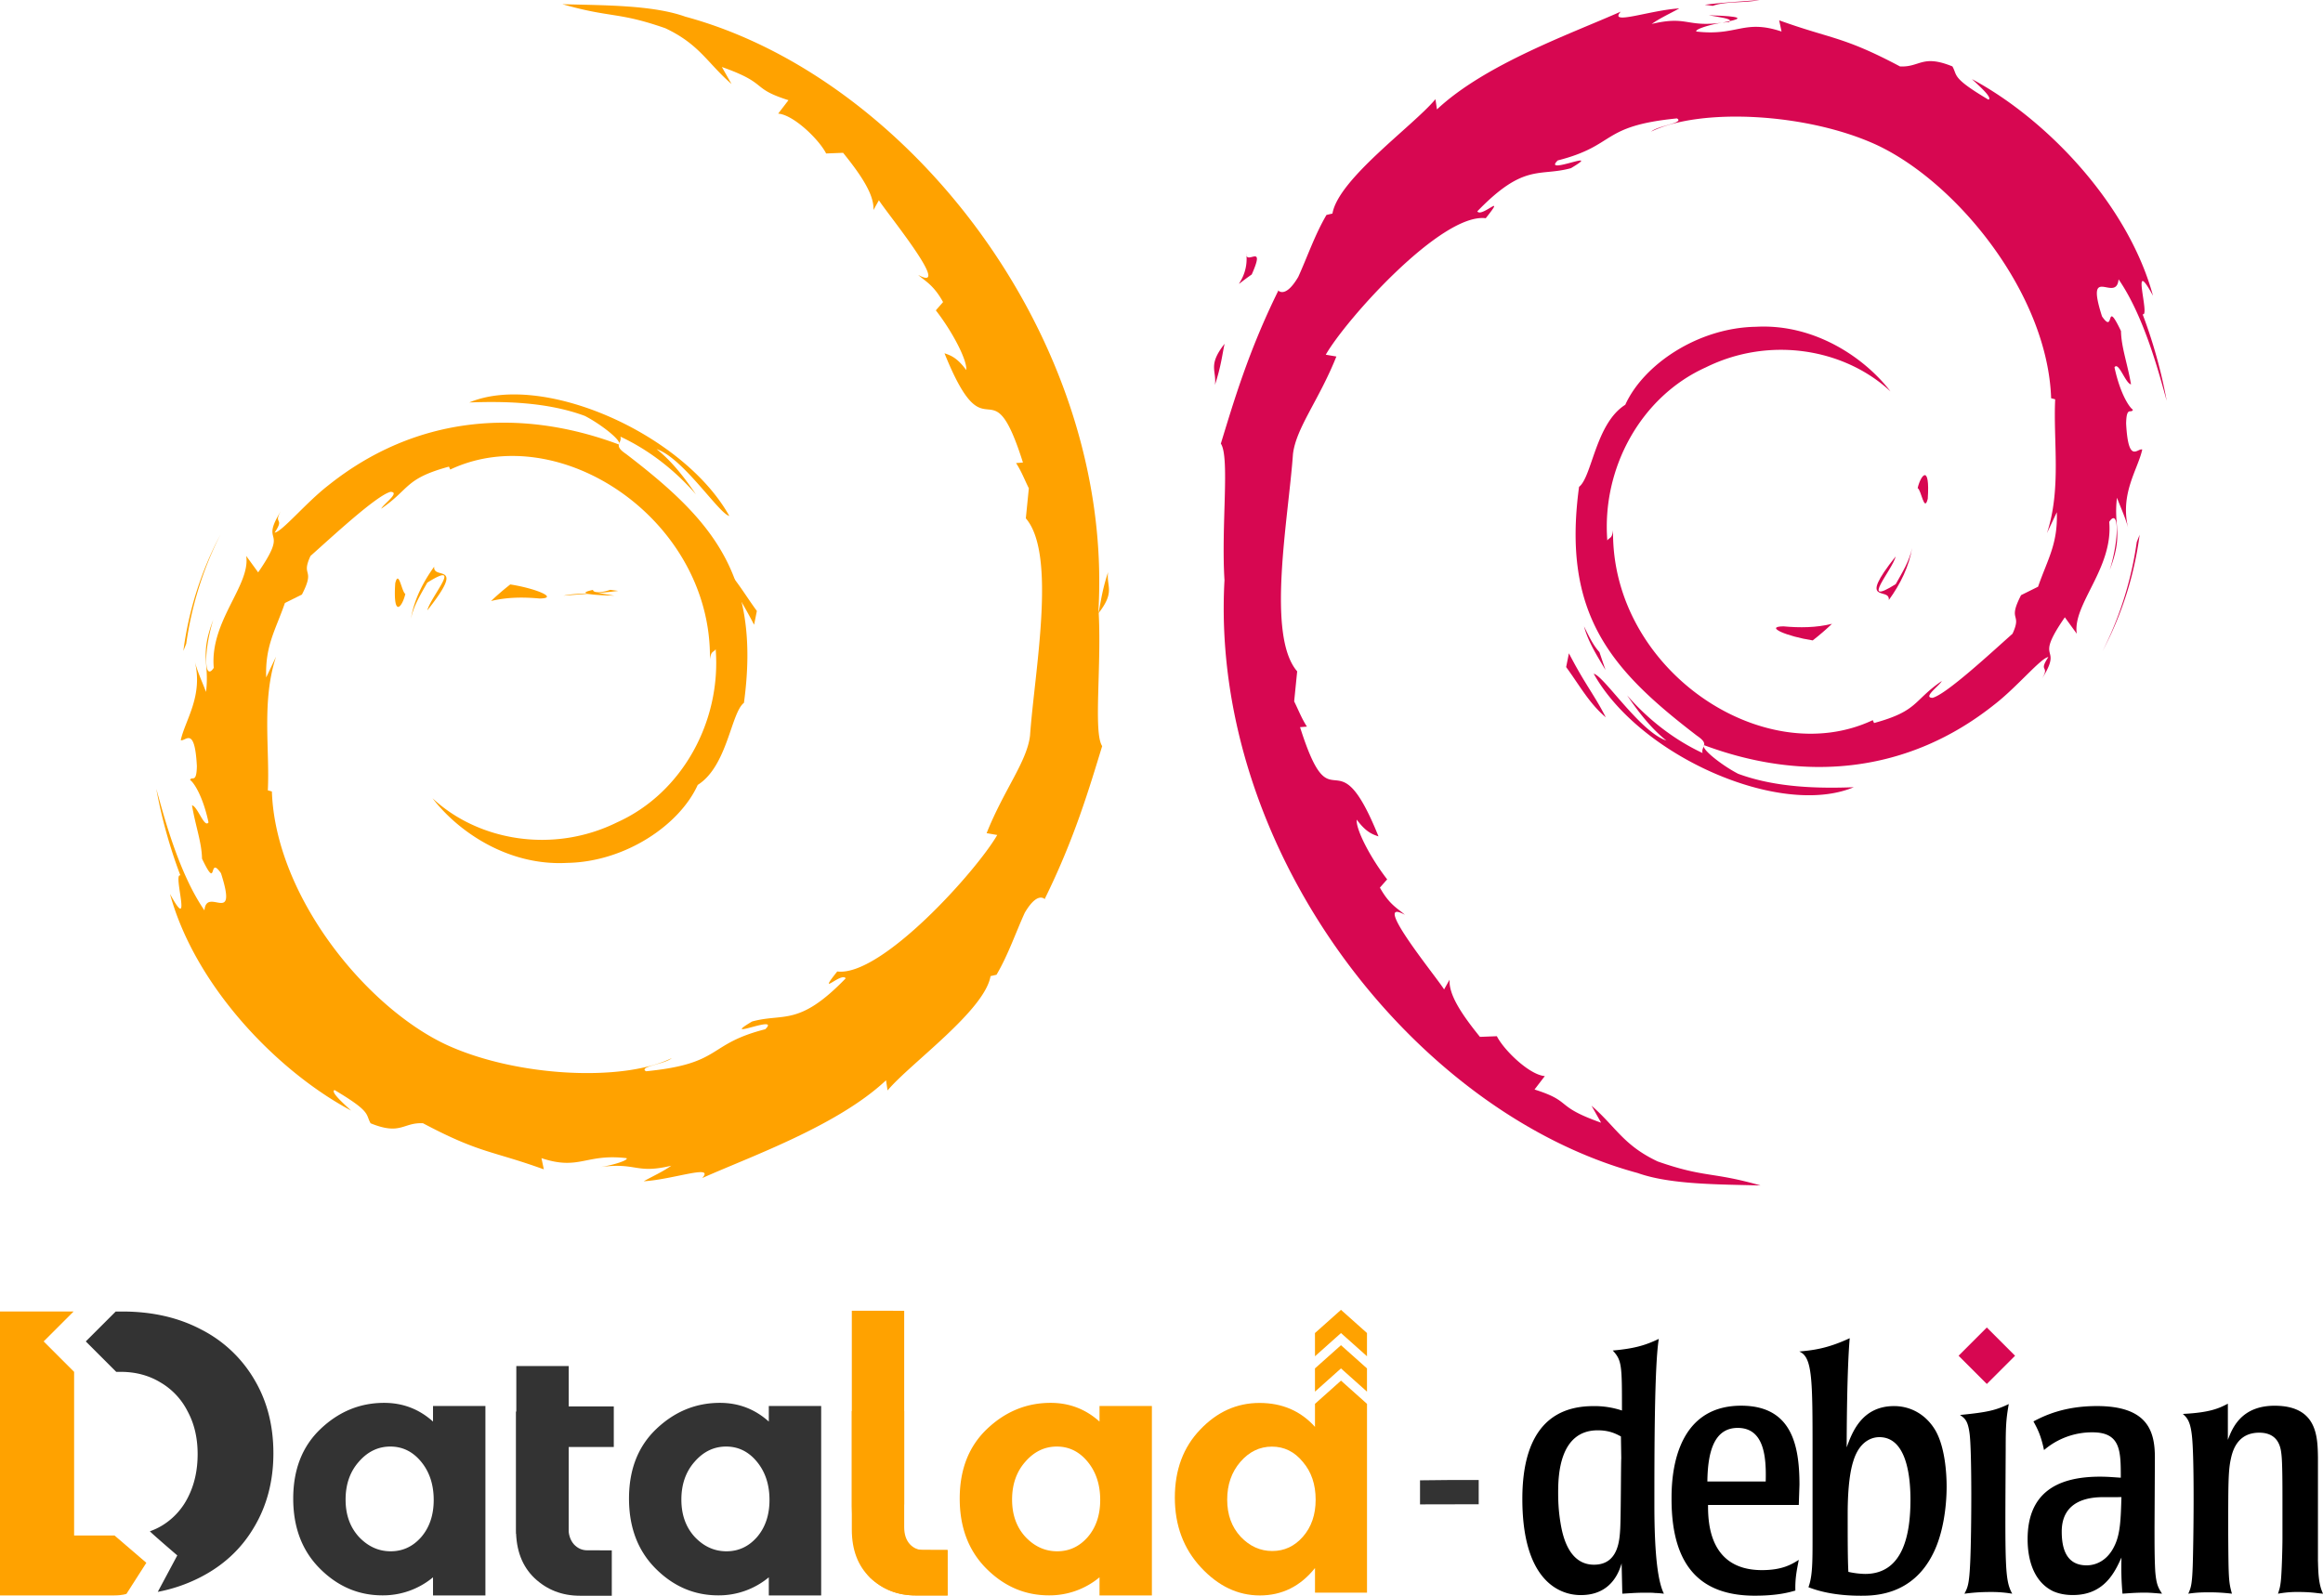 <svg xmlns="http://www.w3.org/2000/svg" viewBox="0 0 107.197 73.653">
  <g fill="#d70751">
    <path d="M82.296 28.91c-.907.012.17.466 1.354.649.329-.256.624-.513.888-.765-.736.18-1.486.185-2.242.116m4.864-1.213c.542-.745.936-1.561 1.075-2.404-.122.6-.447 1.12-.755 1.668-1.695 1.067-.16-.634-.001-1.281-1.822 2.295-.252 1.376-.318 2.017m1.797-4.674c.11-1.633-.32-1.116-.466-.494.17.088.303 1.151.466.494M78.857.706c.484.086 1.046.153.965.269.532-.118.651-.223-.965-.27m.966.27-.34.07.317-.029.023-.041"/>
    <path d="M94.913 23.642c.054 1.466-.428 2.178-.864 3.438l-.785.39c-.641 1.246.064.791-.395 1.782-1.003.89-3.038 2.784-3.69 2.958-.476-.01.323-.562.427-.777-1.34.92-1.076 1.38-3.126 1.94l-.06-.133c-5.054 2.378-12.076-2.335-11.984-8.764-.053.408-.153.306-.265.47-.26-3.308 1.528-6.63 4.545-7.989 2.95-1.46 6.41-.861 8.522 1.11-1.16-1.52-3.471-3.133-6.208-2.984-2.683.044-5.193 1.749-6.03 3.6-1.374.865-1.535 3.335-2.133 3.787-.806 5.923 1.515 8.48 5.443 11.49.617.417.174.48.256.797-1.304-.61-2.499-1.533-3.482-2.662.522.763 1.085 1.504 1.812 2.087-1.23-.416-2.875-2.981-3.353-3.086 2.12 3.798 8.603 6.66 11.999 5.24-1.572.058-3.568.032-5.332-.62-.743-.382-1.75-1.172-1.57-1.32 4.634 1.73 9.419 1.31 13.427-1.903 1.02-.795 2.135-2.146 2.457-2.164-.485.73.083.35-.29.994 1.015-1.639-.442-.667 1.05-2.83l.551.759c-.206-1.362 1.69-3.013 1.497-5.165.435-.658.485.709.024 2.222.64-1.679.17-1.949.333-3.335.176.466.411.96.53 1.453-.417-1.623.427-2.733.637-3.676-.207-.091-.643.717-.744-1.2.015-.832.232-.435.315-.64-.162-.095-.591-.733-.852-1.957.188-.288.505.746.763.788-.166-.973-.45-1.715-.463-2.462-.752-1.572-.266.21-.875-.675-.801-2.496.663-.58.763-1.713 1.212 1.757 1.903 4.481 2.222 5.61a22.965 22.965 0 0 0-1.113-3.999c.37.156-.594-2.83.48-.852-1.146-4.214-4.902-8.152-8.357-10 .422.387.955.873.764.949-1.72-1.022-1.417-1.103-1.663-1.535-1.399-.57-1.492.047-2.418.001-2.64-1.4-3.148-1.252-5.577-2.128l.11.517c-1.747-.582-2.036.22-3.925.001-.115-.089.605-.325 1.199-.41-1.69.223-1.612-.334-3.266.06.407-.285.84-.475 1.274-.718-1.378.084-3.291.803-2.701.148C72.544 1.54 68.55 2.948 66.31 5.05l-.07-.471c-1.027 1.232-4.478 3.68-4.753 5.278l-.275.064c-.533.905-.88 1.93-1.303 2.86-.699 1.19-1.025.458-.925.645-1.374 2.787-2.058 5.128-2.647 7.049.42.628.01 3.781.168 6.305-.69 12.466 8.749 24.568 19.065 27.362 1.513.541 3.76.522 5.673.575-2.256-.645-2.547-.341-4.746-1.108-1.586-.747-1.933-1.6-3.056-2.575l.444.786c-2.202-.78-1.28-.965-3.073-1.532l.475-.62c-.714-.054-1.891-1.202-2.213-1.84l-.781.03c-.938-1.156-1.439-1.991-1.402-2.639l-.252.45c-.286-.49-3.454-4.343-1.81-3.446-.306-.278-.712-.453-1.152-1.254l.335-.381c-.79-1.018-1.455-2.322-1.404-2.756.421.569.714.676 1.004.773-1.997-4.953-2.11-.272-3.62-5.042l.318-.025c-.244-.371-.394-.771-.59-1.165l.139-1.386c-1.437-1.66-.402-7.066-.194-10.03.143-1.206 1.2-2.489 2.003-4.502l-.49-.083c.936-1.631 5.342-6.553 7.383-6.3.988-1.242-.197-.005-.39-.317 2.171-2.247 2.854-1.588 4.32-1.992 1.579-.938-1.357.366-.608-.358 2.732-.697 1.936-1.586 5.5-1.94.375.214-.873.33-1.186.608 2.276-1.114 7.202-.86 10.404.617 3.711 1.736 7.884 6.866 8.05 11.691l.187.05c-.095 1.92.293 4.138-.38 6.176l.455-.965"/>
    <path d="m72.399 30.154-.128.635c.596.81 1.07 1.688 1.83 2.319-.548-1.067-.953-1.509-1.702-2.954m1.408-.054c-.315-.35-.501-.77-.711-1.187.2.734.61 1.366.99 2.01l-.279-.823m24.929-5.42-.133.336a16.122 16.122 0 0 1-1.58 5.042 15.892 15.892 0 0 0 1.713-5.377M79.037.27c.612-.223 1.506-.123 2.158-.27-.849.071-1.693.113-2.526.22l.368.05M57.514 11.716c.141 1.307-.983 1.815.249.952.66-1.49-.258-.411-.25-.952m-1.448 6.052c.284-.872.335-1.395.444-1.9-.785 1.003-.362 1.217-.444 1.9"/>
  </g>
  <path fill="#ffa200" d="M24.901 27.625c.907-.012-.17-.466-1.354-.649a12.26 12.26 0 0 0-.888.765c.736-.18 1.486-.185 2.242-.116m-4.864-1.469c-.542.746-.936 1.562-1.074 2.405.122-.6.446-1.12.754-1.668 1.695-1.067.16.633.002 1.28 1.821-2.295.25-1.375.318-2.017m-1.798.764c-.11 1.632.32 1.115.466.493-.169-.088-.303-1.152-.466-.494m10.101.574c-.484-.086-1.046-.153-.965-.269-.532.117-.651.223.965.27"/>
  <path fill="#ffa200" d="m27.374 27.394.34-.07-.317.028-.023.042"/>
  <path fill="#ffa200" d="M12.284 31.27c-.054-1.466.428-2.178.864-3.438l.785-.39c.641-1.247-.064-.791.396-1.782 1.002-.89 3.037-2.785 3.689-2.958.476.01-.322.561-.427.777 1.34-.92 1.076-1.381 3.126-1.941l.06.134c5.054-2.379 12.076 2.334 11.984 8.764.053-.408.153-.306.265-.47.26 3.308-1.528 6.63-4.545 7.988-2.95 1.46-6.41.862-8.522-1.11 1.16 1.521 3.471 3.133 6.209 2.984 2.682-.044 5.192-1.748 6.03-3.6 1.373-.864 1.534-3.334 2.132-3.787.806-5.922-1.515-8.48-5.443-11.49-.616-.416-.173-.48-.256-.797 1.305.61 2.499 1.533 3.482 2.662-.522-.762-1.085-1.504-1.812-2.086 1.231.415 2.875 2.98 3.354 3.085-2.121-3.797-8.603-6.66-12-5.239 1.572-.058 3.568-.032 5.332.62.744.382 1.75 1.171 1.57 1.319-4.633-1.73-9.418-1.31-13.427 1.903-1.02.795-2.135 2.146-2.457 2.165.485-.73-.083-.351.29-.995-1.015 1.64.442.668-1.05 2.83l-.551-.758c.206 1.361-1.69 3.013-1.497 5.165-.435.657-.485-.71-.024-2.222-.64 1.679-.169 1.949-.333 3.334-.176-.466-.411-.96-.53-1.452.417 1.623-.427 2.732-.637 3.676.207.09.644-.717.744 1.199-.015.832-.232.436-.315.641.162.094.591.732.852 1.956-.188.289-.505-.745-.762-.787.165.972.45 1.715.462 2.462.752 1.571.266-.21.876.674.8 2.497-.664.58-.764 1.713-1.212-1.756-1.903-4.48-2.222-5.609a22.965 22.965 0 0 0 1.113 3.998c-.37-.156.594 2.83-.48.853 1.146 4.214 4.902 8.152 8.357 9.999-.421-.387-.955-.872-.764-.948 1.72 1.022 1.417 1.103 1.664 1.535 1.398.57 1.492-.047 2.417-.002 2.64 1.4 3.148 1.252 5.577 2.128l-.11-.517c1.748.583 2.036-.22 3.925 0 .115.088-.605.324-1.199.41 1.69-.223 1.612.334 3.266-.061-.407.286-.84.475-1.274.718 1.378-.084 3.292-.802 2.701-.148 2.248-1.003 6.242-2.412 8.482-4.513l.07.47c1.028-1.232 4.478-3.68 4.753-5.278l.275-.063c.533-.905.88-1.93 1.303-2.86.699-1.191 1.025-.459.925-.646 1.375-2.786 2.058-5.127 2.648-7.048-.42-.628-.01-3.782-.17-6.305.69-12.466-8.748-24.568-19.064-27.362-1.512-.542-3.76-.522-5.673-.576C28.21.84 28.5.536 30.7 1.302c1.586.748 1.933 1.6 3.057 2.575l-.445-.785c2.202.78 1.28.964 3.073 1.532l-.475.62c.714.054 1.891 1.202 2.213 1.84l.782-.031c.938 1.156 1.438 1.992 1.401 2.64l.253-.451c.285.49 3.453 4.343 1.81 3.446.305.278.71.454 1.15 1.254l-.334.382c.79 1.017 1.455 2.321 1.404 2.756-.421-.57-.714-.676-1.004-.774 1.997 4.954 2.11.273 3.62 5.042l-.318.026c.244.37.394.77.59 1.164l-.139 1.387c1.437 1.66.402 7.066.194 10.03-.143 1.205-1.2 2.488-2.003 4.501l.49.084c-.936 1.63-5.341 6.553-7.383 6.3-.988 1.242.197.005.39.317-2.171 2.247-2.854 1.587-4.32 1.992-1.579.937 1.357-.367.608.357-2.732.698-1.935 1.586-5.5 1.94-.375-.213.873-.33 1.186-.607-2.276 1.114-7.202.86-10.403-.618-3.712-1.736-7.885-6.865-8.05-11.69l-.187-.051c.094-1.919-.294-4.138.38-6.175l-.456.965"/>
  <path fill="#ffa200" d="m34.798 28.836.128-.636c-.596-.81-1.07-1.687-1.83-2.318.548 1.067.954 1.508 1.702 2.954m-1.408-1.659c.316.35.501.77.711 1.187-.2-.735-.61-1.367-.99-2.01l.28.823M8.46 30.047l.134-.335c.244-1.734.772-3.45 1.58-5.042a15.892 15.892 0 0 0-1.713 5.377m19.699-2.824c-.612.224-1.506.124-2.158.271.849-.071 1.693-.113 2.526-.22l-.368-.05m21.523.824c-.141-1.307.983-1.815-.248-.952-.662 1.49.257.411.248.952m1.449-1.64c-.284.872-.335 1.395-.444 1.9.785-1.003.362-1.217.444-1.9"/>
  <g fill="#ffa200">
    <path d="M58.136 73.64c-1.014 0-1.921-.433-2.721-1.297-.801-.865-1.201-1.937-1.201-3.218 0-1.28.39-2.327 1.169-3.138.779-.821 1.69-1.232 2.737-1.232 1.046 0 1.9.368 2.561 1.104v-1.062l1.201-1.072 1.2 1.072v8.714h-2.4v-1.136c-.673.843-1.522 1.265-2.546 1.265zm-1.506-4.42c0 .694.208 1.265.624 1.713.417.438.902.656 1.457.656s1.025-.218 1.41-.656c.394-.448.591-1.02.591-1.713 0-.704-.197-1.286-.592-1.745-.384-.47-.86-.704-1.425-.704-.565 0-1.051.235-1.457.704-.405.47-.608 1.051-.608 1.745z"/>
    <path fill-rule="evenodd" d="m60.68 63.161 1.201-1.071 1.2 1.071v1.072l-1.2-1.072-1.2 1.072z"/>
    <path fill-rule="evenodd" d="m60.68 61.529 1.201-1.071 1.2 1.07V62.6l-1.2-1.071-1.2 1.071z"/>
  </g>
  <path fill="#ffa200" d="M41.725 60.501v8.917c0 .33-.27 1.66-.1 1.852.171.182.73.272.965.272.448 0 .609.006 1.136.004l.002 2.093h-1.474c-.822 0-1.521-.272-2.097-.816-.566-.544-.849-2.354-.849-3.293V60.5h1.209z"/>
  <path fill="#ffa200" d="M41.725 65.13v5.356c0 .33.086.592.257.784.17.182.373.272.608.272.448 0 .609.006 1.136.004l.001 1.046v1.047h-1.474c-.822 0-1.52-.272-2.097-.816-.566-.544-.848-1.286-.848-2.225V65.13h1.208z"/>
  <path fill="#333" d="M33.14 73.636c-1.1 0-2.06-.411-2.882-1.233-.821-.822-1.232-1.9-1.232-3.234 0-1.344.421-2.417 1.264-3.217.843-.8 1.82-1.201 2.93-1.201.864 0 1.617.288 2.257.864v-.72h2.417v8.745h-2.417v-.837a3.604 3.604 0 0 1-2.337.833zm-1.697-4.419c0 .705.208 1.28.624 1.73.417.437.902.655 1.457.655s1.025-.218 1.409-.656c.384-.448.576-1.019.576-1.713 0-.704-.192-1.291-.576-1.76-.384-.47-.86-.705-1.425-.705-.566 0-1.051.235-1.457.704-.405.46-.608 1.04-.608 1.745zm-13.798 4.419c-1.1 0-2.06-.411-2.881-1.233-.822-.822-1.233-1.9-1.233-3.234 0-1.344.421-2.417 1.265-3.217.843-.8 1.82-1.201 2.93-1.201.864 0 1.616.288 2.256.864v-.72H22.4v8.745h-2.418v-.837a3.604 3.604 0 0 1-2.337.833zm-1.697-4.419c0 .705.208 1.28.624 1.73.417.437.902.655 1.457.655s1.025-.218 1.409-.656c.384-.448.576-1.019.576-1.713 0-.704-.192-1.291-.576-1.76-.384-.47-.86-.705-1.425-.705-.565 0-1.051.235-1.457.704-.405.46-.608 1.04-.608 1.745z"/>
  <path fill="#ffa200" d="M48.401 73.636c-1.1 0-2.06-.411-2.882-1.233-.821-.822-1.232-1.9-1.232-3.234 0-1.344.421-2.417 1.264-3.217.844-.8 1.82-1.201 2.93-1.201.864 0 1.617.288 2.257.864v-.72h2.417v8.745h-2.417v-.837a3.604 3.604 0 0 1-2.337.833zm-1.697-4.419c0 .705.208 1.28.624 1.73.417.437.902.655 1.457.655s1.025-.218 1.409-.656c.384-.448.576-1.019.576-1.713 0-.704-.192-1.291-.576-1.76-.384-.47-.86-.705-1.425-.705-.565 0-1.051.235-1.457.704-.405.46-.608 1.04-.608 1.745z"/>
  <path fill="#333" d="M26.23 65.144v5.355c0 .331.086.593.257.785.17.181.373.272.608.272.448 0 .609.005 1.137.003v2.094h-1.474c-.821 0-1.52-.272-2.097-.817-.565-.544-.848-1.286-.848-2.225v-5.467l1.208.712z"/>
  <path fill="#333" d="M23.826 70.615v-7.564h2.418v1.865h2.08v1.873h-2.08l-.001 3.714v.27l-1.139.363-1.278-.345M5.34 60.535l-1.381 1.38 1.405 1.405h.205c.685 0 1.296.162 1.832.486a3.22 3.22 0 0 1 1.252 1.328c.312.573.467 1.233.467 1.981 0 .735-.143 1.39-.43 1.963a3.177 3.177 0 0 1-1.196 1.327 3.086 3.086 0 0 1-.578.274c.141.15 1.265 1.113 1.265 1.113l-.9 1.683a7.282 7.282 0 0 0 1.933-.658c1.084-.549 1.919-1.321 2.505-2.318.598-.997.897-2.138.897-3.421 0-1.284-.293-2.418-.879-3.402a5.988 5.988 0 0 0-2.467-2.318c-1.047-.549-2.256-.823-3.627-.823Z"/>
  <path fill="#ffa200" d="M-.002 60.535v13.104h5.269c.4-.001.569-.073.569-.073l.917-1.433-1.468-1.26H3.42V63.32l-.652-.651-.753-.754 1.38-1.38z"/>
  <path d="M74.815 67.325c-.015.016-.015 2.55-.047 3.212-.031.535-.079 1.684-1.212 1.684-1.165 0-1.448-1.338-1.543-1.92-.11-.646-.11-1.181-.11-1.417 0-.756.047-2.866 1.826-2.866.536 0 .835.158 1.07.283l.016 1.026zm-4.565 1.859c0 4.439 2.361 4.439 2.708 4.439.976 0 1.606-.535 1.873-1.464l.032 1.4c.299-.015.598-.046 1.086-.046.173 0 .314 0 .44.016.127 0 .253.015.394.03-.252-.503-.44-1.636-.44-4.093 0-2.393 0-6.438.204-7.667-.566.268-1.055.442-2.125.536.425.456.425.693.425 2.77a3.977 3.977 0 0 0-1.323-.204c-2.818 0-3.274 2.456-3.274 4.284m8.538-.806c.016-1.307.283-2.472 1.4-2.472 1.229 0 1.323 1.353 1.292 2.472zm4.25.156c0-1.842-.362-3.653-2.692-3.653-3.211 0-3.211 3.559-3.211 4.314 0 3.195 1.432 4.455 3.841 4.455 1.07 0 1.59-.157 1.873-.236-.015-.567.063-.93.158-1.417-.33.205-.756.473-1.7.473-2.456 0-2.488-2.237-2.488-3.008h4.188l.031-.93m5.122.681c0 1.464-.268 3.433-2.094 3.433a3.85 3.85 0 0 1-.771-.095c-.032-.567-.032-1.543-.032-2.676 0-1.355.142-2.062.252-2.41.33-1.117 1.07-1.132 1.212-1.132 1.197 0 1.433 1.651 1.433 2.881zm-4.518 1.716c0 1.165 0 1.826-.19 2.33.646.252 1.449.393 2.41.393.614 0 2.393 0 3.353-1.967.456-.914.614-2.142.614-3.07 0-.567-.064-1.81-.52-2.598-.44-.74-1.149-1.118-1.904-1.118-1.512 0-1.952 1.26-2.188 1.905 0-.803.015-3.605.14-5.038-1.022.473-1.652.551-2.329.614.614.252.614 1.292.614 4.677v3.872m9.213 2.63a5.625 5.625 0 0 0-.993-.079c-.503 0-.85.032-1.211.079.157-.3.22-.442.267-1.464.063-1.402.079-5.149-.031-5.936-.079-.599-.22-.693-.44-.85 1.29-.126 1.652-.22 2.25-.504-.125.693-.142 1.04-.142 2.094-.03 5.43-.047 6.014.3 6.66m5.041-4.458c-.031.992-.047 1.685-.315 2.236-.33.709-.881.913-1.29.913-.946 0-1.15-.787-1.15-1.558 0-1.48 1.323-1.59 1.92-1.59zm-4.33 1.937c0 .992.3 1.983 1.182 2.409.393.173.787.173.913.173 1.449 0 1.936-1.07 2.236-1.732-.016.693 0 1.117.047 1.669.283-.016.567-.047 1.04-.047.267 0 .519.03.786.047-.173-.268-.267-.426-.315-1.04-.032-.597-.032-1.196-.032-2.03l.016-3.212c0-1.197-.315-2.377-2.676-2.377-1.559 0-2.471.472-2.928.708.19.347.346.645.488 1.323a3.406 3.406 0 0 1 2.235-.819c1.308 0 1.308.866 1.308 2.094-.3-.016-.552-.047-.977-.047-2 .004-3.323.775-3.323 2.885m13.397.957c.016.536.016 1.102.236 1.56-.347-.032-.551-.08-1.196-.08a4.75 4.75 0 0 0-.882.08c.063-.205.095-.284.126-.552.047-.362.079-1.574.079-2v-1.7c0-.74 0-1.81-.048-2.188-.031-.268-.11-.992-1.023-.992-.898 0-1.197.661-1.307 1.197-.125.55-.125 1.15-.125 3.479.015 2.015.015 2.203.172 2.755a8.708 8.708 0 0 0-1.07-.063c-.378 0-.63.016-.944.063.11-.252.173-.378.204-1.26.032-.866.095-5.117-.048-6.124-.078-.614-.236-.756-.408-.913 1.275-.063 1.684-.268 2.078-.472v1.668c.189-.488.582-1.574 2.157-1.574 1.968 0 1.983 1.432 2 2.376v4.733"/>
  <path fill="#d70751" d="m92.988 62.576-1.304 1.303-1.303-1.303 1.303-1.304 1.304 1.305"/>
  <path fill="#333" d="M65.528 69.437v-1.111l1.456-.015h1.252v1.12l-1.252.003"/>
</svg>
